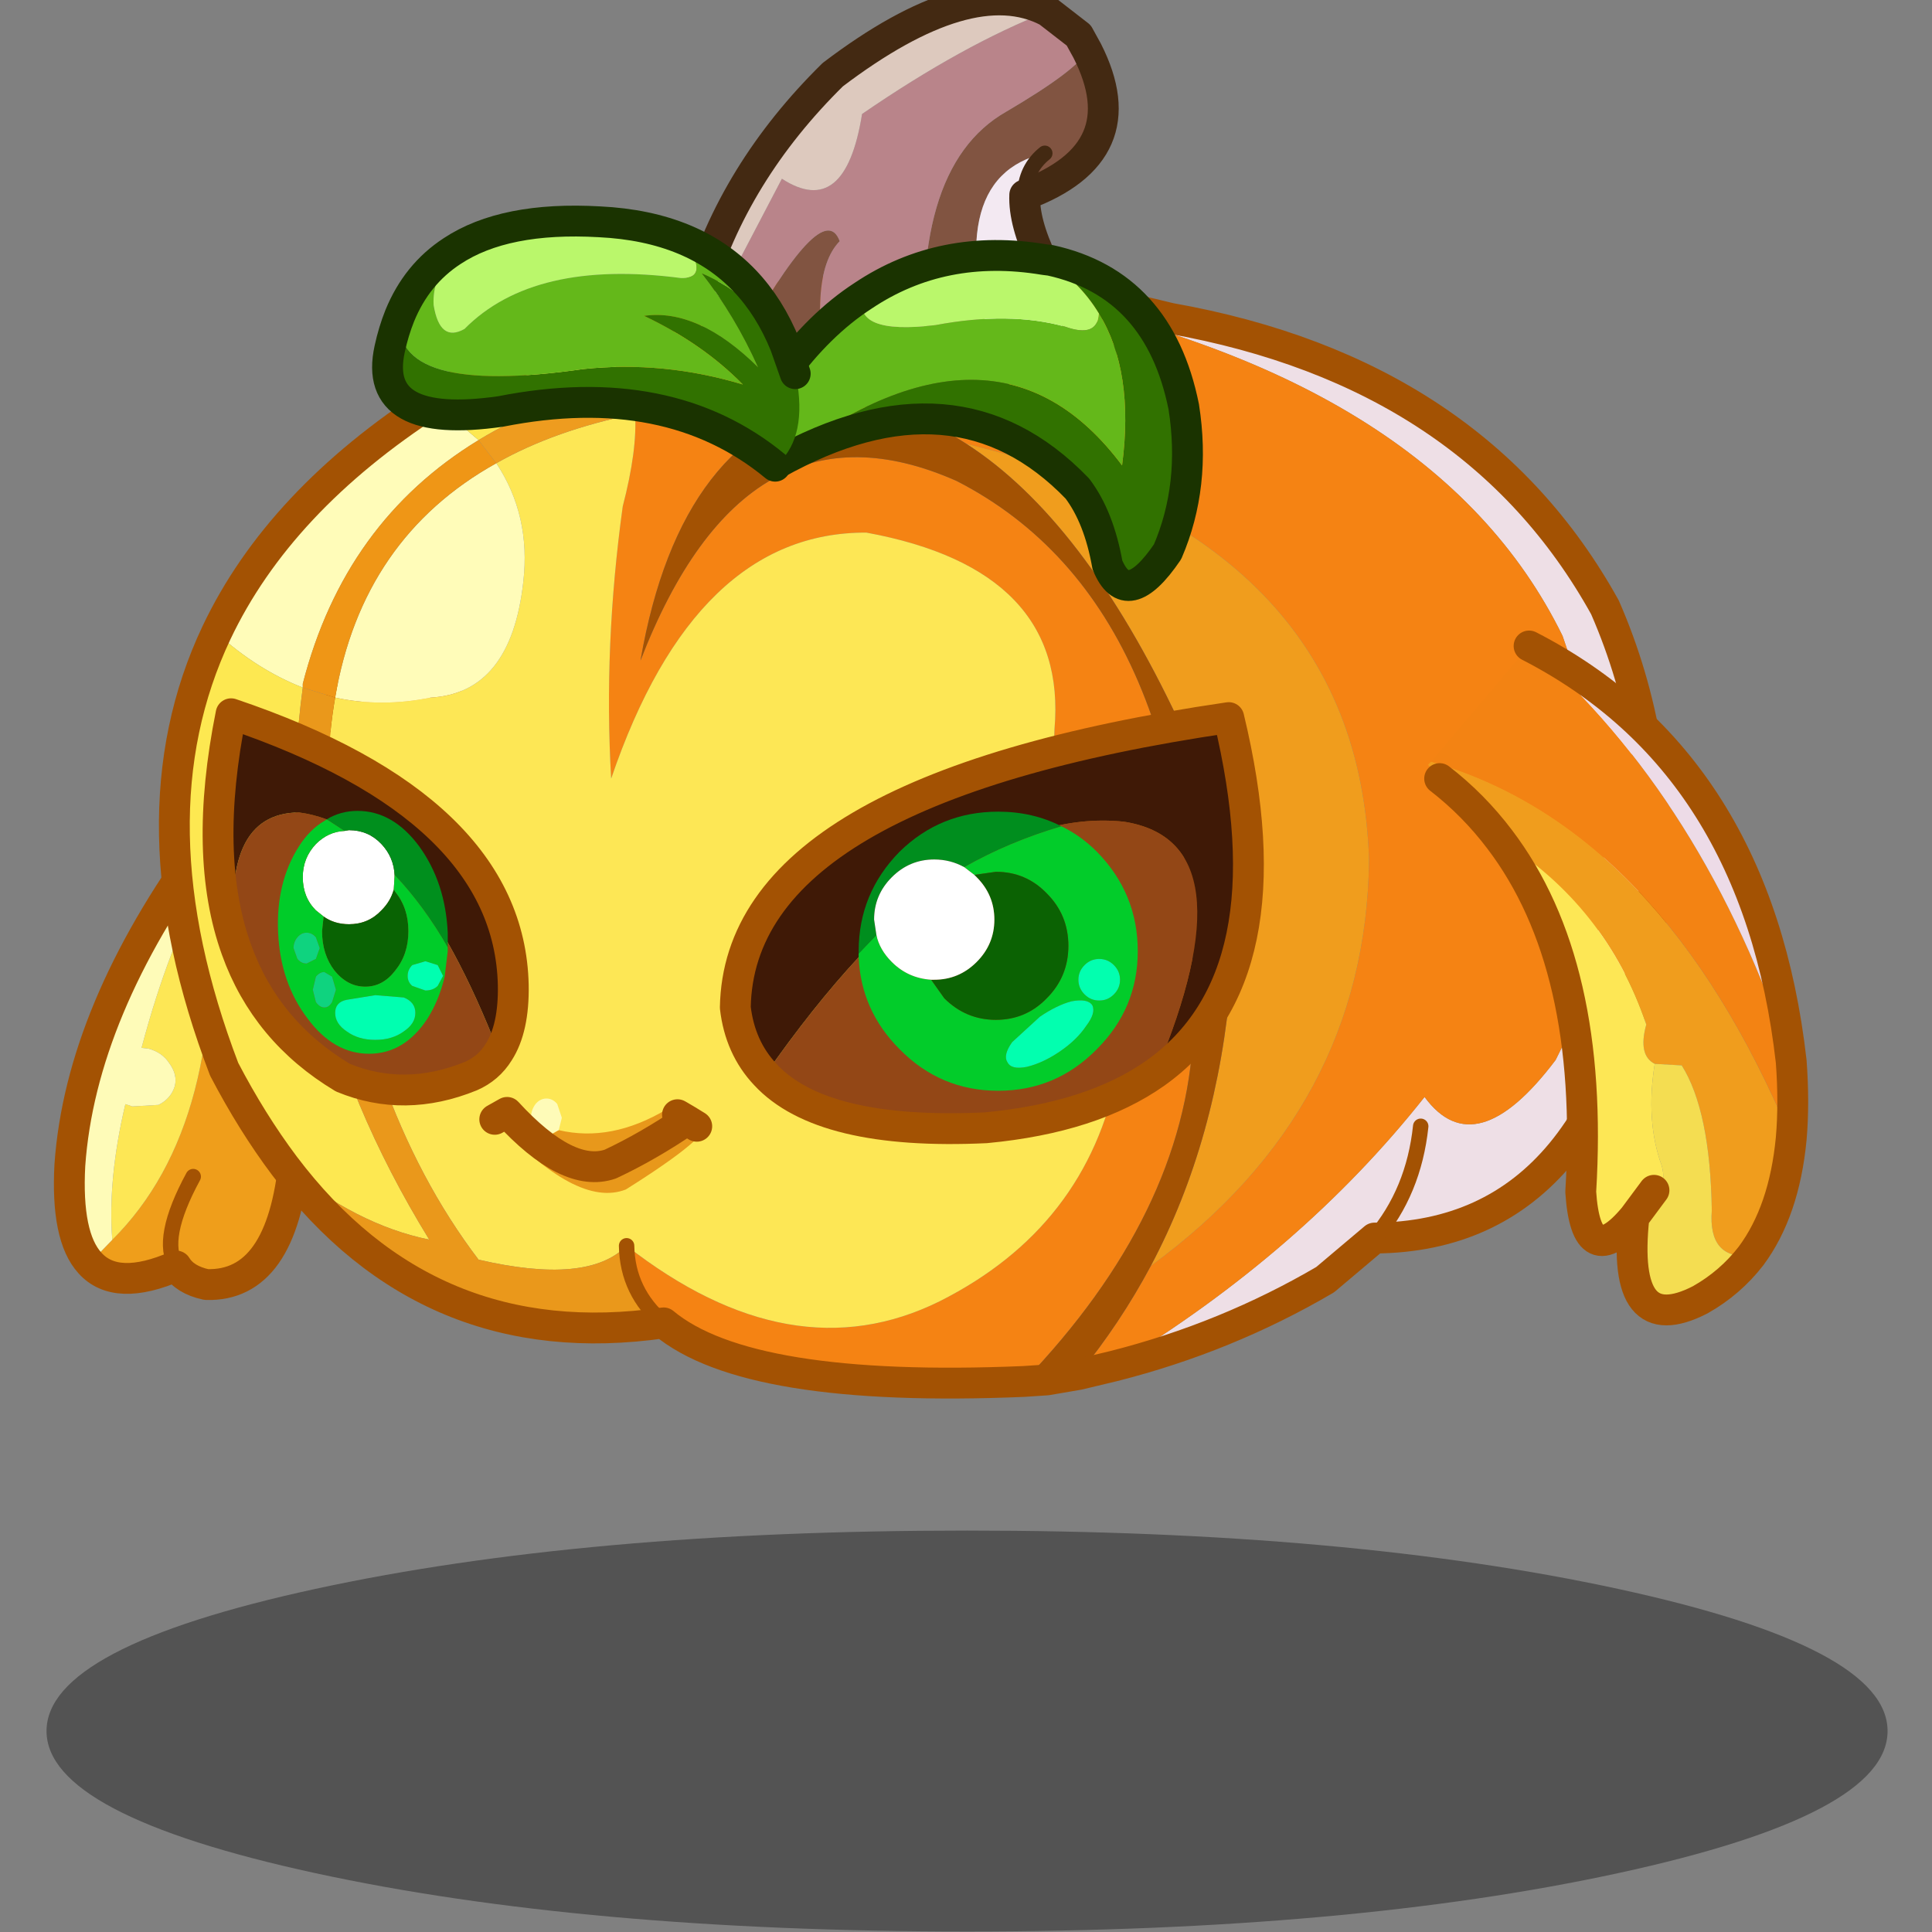 <svg xmlns:ffdec="https://www.free-decompiler.com/flash" xmlns:xlink="http://www.w3.org/1999/xlink" ffdec:objectType="frame" height="90" width="90" xmlns="http://www.w3.org/2000/svg"><rect width="100%" height="100%" fill="#808080" stroke="none"/><use ffdec:characterId="1" height="75.5" transform="scale(1.349 1.192)" width="66.7" xlink:href="#a"/><use ffdec:characterId="13" height="114.45" transform="matrix(.808 0 0 .808 -5.912 -.733)" width="126.15" xlink:href="#b"/><defs><g id="b" transform="translate(8 2.95)"><use ffdec:characterId="2" height="30.9" transform="matrix(.748 0 0 .748 2 86.2)" width="141.9" xlink:href="#c"/><use ffdec:characterId="3" height="43.45" transform="translate(2.411 34.277) scale(.889)" width="26.55" xlink:href="#d"/><use ffdec:characterId="4" height="73.05" transform="translate(8.461 13.64) scale(.889)" width="98.05" xlink:href="#e"/><use ffdec:characterId="5" height="28.9" transform="translate(10.995 38.218) scale(.889)" width="68.85" xlink:href="#f"/><use ffdec:characterId="6" height="28.25" transform="translate(38.661 -2.939) scale(.889)" width="28.3" xlink:href="#g"/><use ffdec:characterId="7" height="23.4" transform="translate(43.161 11.811) scale(.889)" width="28.7" xlink:href="#h"/><use ffdec:characterId="8" height="17.9" transform="translate(20.761 9.811) scale(.889)" width="28.45" xlink:href="#i"/><use ffdec:characterId="9" height="45.05" transform="translate(81.428 34.311) scale(.889)" width="24.9" xlink:href="#j"/></g><g id="d"><path d="M9 2.1 8.8 0q26.35-29.55 8.6 9.35Q15 14 14.6 20.6q-.8 8.25-5.7 8.1-1.4-.3-1.95-1.2-3.9 1.7-5.6-.2l1.45-1.5Q10.4 18.25 9 2.1m-.95 19.6q-2.2 4.05-1.1 5.8-1.1-1.75 1.1-5.8" fill="#ef9e1b" fill-rule="evenodd" transform="translate(1 13.75)"/><path d="M2.8 25.8q-.3-3.95.85-8.8l.45.15 1.7-.1q.8-.4 1.05-1.2.2-.75-.35-1.5-.45-.7-1.35-.95l-.45-.05Q6.45 6.75 9 2.1q1.4 16.15-6.2 23.7" fill="#fde755" fill-rule="evenodd" transform="translate(1 13.75)"/><path d="M8.8 0 9 2.1Q6.45 6.75 4.7 13.35l.45.05q.9.25 1.35.95.55.75.35 1.5-.25.8-1.05 1.2l-1.7.1-.45-.15q-1.15 4.85-.85 8.8l-1.45 1.5Q-.2 25.6.05 20.95.75 11 8.8 0" fill="#fefbb8" fill-rule="evenodd" transform="translate(1 13.75)"/><path d="M9.8 13.75q-8.05 11-8.75 20.95-.25 4.65 1.3 6.35 1.7 1.9 5.6.2.55.9 1.95 1.2 4.9.15 5.7-8.1.4-6.6 2.8-11.25 17.75-38.9-8.6-9.35" fill="none" stroke="#a35203" stroke-linecap="round" stroke-linejoin="round" stroke-width="2"/><path d="M6.95 27.5q-1.1-1.75 1.1-5.8" fill="none" stroke="#a35203" stroke-linecap="round" stroke-linejoin="round" transform="translate(1 13.75)"/></g><g id="e"><path d="M53.8 18.9q5.45.4 10.8 1.75 19.75 3.5 28.2 18.75 3.8 8.7 3.15 19-2.9 21.8-18.1 21.9l-3.2 2.7q-6.4 3.75-13.7 5.6 12.2-7.4 20.15-17.45 3.3 4.5 8.5-2.4 6-11.65.45-27.5Q81.7 24.2 53.8 18.9m24.05 61.4q2.55-3 3-7.25-.45 4.25-3 7.25" fill="#eedfe6" fill-rule="evenodd" transform="translate(1 -17.65)"/><path d="M29.35 24.7q-1.4-2.65-5.85-1.65 15.25-5.3 29.85-4.2l.45.05q27.9 5.3 36.25 22.35 5.55 15.85-.45 27.5-5.2 6.9-8.5 2.4Q73.15 81.2 60.95 88.6l-2.3.55q2.7-3.3 4.7-7.05Q77.3 71.9 77.5 55.8q-.65-20.9-26.1-27-3.85-2.5-8.05-2.9-10.5 1.95-13.1 16.95 6.85-17.7 20.5-11.65 15.9 8.15 15.35 35.85-.55 11.65-11 22.55-17.9.75-23.35-3.8-2.35-2-2.4-5 10.7 8.35 20.3 3.6 9.55-4.8 11.55-14.9-4.6-9.7-4.1-22.2.9-10.35-12.2-12.75-11.1-.05-16.55 15.95-.5-8.6.75-17.65.95-3.65.8-6l-.55-2.15" fill="#f58313" fill-rule="evenodd" transform="translate(1 -17.65)"/><path d="M51.4 28.8q25.45 6.1 26.1 27-.2 16.1-14.15 26.3 4.35-8.2 5.2-18.6.05-9.5-3.4-16.75Q59 33.7 51.4 28.8" fill="#f09d1d" fill-rule="evenodd" transform="translate(1 -17.65)"/><path d="M20.9 30.05q3.8-2.15 9-3.2.15 2.35-.8 6-1.25 9.05-.75 17.65 5.45-16 16.55-15.95Q58 36.95 57.1 47.3q-.5 12.5 4.1 22.2-2 10.1-11.55 14.9-9.6 4.75-20.3-3.6-2.5 2.55-9.6.9-7.8-10.25-9.6-27-.45-5.2.3-9.45 3 .65 6.2 0 5.2-.3 6-7.5.5-4.3-1.75-7.7" fill="#fde755" fill-rule="evenodd" transform="translate(1 -17.65)"/><path d="m16.8 26.05 2.95 2.5q-8.7 5.3-11.4 15.8v.25q-2.95-1.15-5.6-3.55 4.05-8.55 14.05-15m4.1 4q2.25 3.4 1.75 7.7-.8 7.2-6 7.5-3.2.65-6.2 0Q12.2 34.9 20.9 30.05" fill="#fffcb9" fill-rule="evenodd" transform="translate(1 -17.65)"/><path d="M16.8 26.05 18.4 25q2.55-1.05 5.1-1.95 4.45-1 5.85 1.65-5.5 1.35-9.6 3.85l-2.95-2.5M7.15 75.6q-2.1-2.8-3.9-6.25-6.2-16.25-.5-28.3 2.65 2.4 5.6 3.55-2.5 18.4 8.2 35.8-4.7-.95-9.4-4.8" fill="#fde851" fill-rule="evenodd" transform="translate(1 -17.65)"/><path d="M31.75 85.8Q16.5 88 7.15 75.6q4.7 3.85 9.4 4.8Q5.85 63 8.35 44.6l2.1.65q-.75 4.25-.3 9.45 1.8 16.75 9.6 27 7.1 1.65 9.6-.9.05 3 2.4 5" fill="#ea981b" fill-rule="evenodd" transform="translate(1 -17.65)"/><path d="m19.75 28.55 1.15 1.5q-8.7 4.85-10.45 15.2l-2.1-.65v-.25q2.7-10.5 11.4-15.8" fill="#ef9616" fill-rule="evenodd" transform="translate(1 -17.65)"/><path d="M19.75 28.55q4.1-2.5 9.6-3.85l.55 2.15q-5.2 1.05-9 3.2l-1.15-1.5" fill="#ee9c1f" fill-rule="evenodd" transform="translate(1 -17.65)"/><path d="m58.65 89.15-2.05.35-1.5.1q10.45-10.9 11-22.55.55-27.7-15.35-35.85-13.65-6.05-20.5 11.65 2.6-15 13.1-16.95 4.2.4 8.05 2.9 7.6 4.9 13.75 17.95Q68.6 54 68.55 63.5q-.85 10.4-5.2 18.6-2 3.75-4.7 7.05" fill="#a35203" fill-rule="evenodd" transform="translate(1 -17.65)"/><path d="M24.5 5.4q-2.55.9-5.1 1.95L17.8 8.4q-10 6.45-14.05 15-5.7 12.05.5 28.3 1.8 3.45 3.9 6.25 9.35 12.4 24.6 10.2 5.45 4.55 23.35 3.8l1.5-.1 2.05-.35 2.3-.55q7.3-1.85 13.7-5.6l3.2-2.7q15.2-.1 18.1-21.9.65-10.3-3.15-19Q85.35 6.5 65.6 3q-5.35-1.35-10.8-1.75M24.5 5.4Q39.75.1 54.35 1.2" fill="none" stroke="#a35203" stroke-linecap="round" stroke-linejoin="round" stroke-width="2"/><path d="M80.85 73.05q-.45 4.25-3 7.25m-48.5.5q.05 3 2.4 5" fill="none" stroke="#a35203" stroke-linecap="round" stroke-linejoin="round" transform="translate(1 -17.65)"/><path d="m20.8 72.6.8-.45q.7 0 1.55.5v.05l.3.65q.3.4.7.4l.7-.4.1-.05q3.4.8 7-1.35 1.8-.65 2.45.9.55.75-5.1 4.3-3.2 1.25-8.5-4.55m13.1.45-.65-.4q-2.5 1.7-4.95 2.85-2.75.95-6.7-3.35 3.95 4.3 6.7 3.35 2.45-1.15 4.95-2.85l-.6-.35.6.35.65.4" fill="#e8981b" fill-rule="evenodd" transform="translate(1 -17.65)"/><path d="M23.15 72.65v-.15q0-.5.3-.9.3-.35.7-.35.4 0 .7.35l.3.9-.2.8-.1.05-.7.4q-.4 0-.7-.4l-.3-.65.05-.05h-.05" fill="#fefbb8" fill-rule="evenodd" transform="translate(1 -17.65)"/><path d="m21.8 54.95.8-.45q3.95 4.3 6.7 3.35 2.45-1.15 4.95-2.85l-.6-.35m.6.35.65.4" fill="none" stroke="#a35203" stroke-linecap="round" stroke-linejoin="round" stroke-width="2"/></g><g id="f"><path d="M4.05 61.6Q2.9 52.75 8.1 52.7q7.3.95 12.95 15.55-.65 1.05-1.8 1.55-4.3 1.75-8.3.1-5-3-6.9-8.3m59.6 8q-4.1 2.9-11 3.55-10.65.5-14.3-3.45Q50.6 52.15 61.6 53.3q8.35 1.3 2.05 16.3" fill="#934716" fill-rule="evenodd" transform="translate(-1.85 -45.3)"/><path d="M4.05 61.6q-2.2-6.1-.35-15.3Q21.75 52.4 22 63.9q.05 2.8-.95 4.35Q15.4 53.65 8.1 52.7q-5.2.05-4.05 8.9m34.3 8.1q-1.65-1.75-1.95-4.35.25-14.15 32-18.8 4.05 16.8-4.75 23.05 6.3-15-2.05-16.3-11-1.15-23.25 16.4" fill="#3f1906" fill-rule="evenodd" transform="translate(-1.85 -45.3)"/><path d="M19.2 22.95q1-1.55.95-4.35Q19.9 7.1 1.85 1 0 10.2 2.2 16.3q1.9 5.3 6.9 8.3 4 1.65 8.3-.1 1.15-.5 1.8-1.55m42.6 1.35q-4.1 2.9-11 3.55-10.65.5-14.3-3.45-1.65-1.75-1.95-4.35.25-14.15 32-18.8 4.05 16.8-4.75 23.05z" fill="none" stroke="#a35203" stroke-linecap="round" stroke-linejoin="round" stroke-width="2"/><path d="M44.4 61.85v-.15q0-3.75 2.65-6.45 2.65-2.6 6.4-2.6 2.25 0 4.1.95-3.4 1-6.3 2.65-.9-.5-1.95-.5-1.6 0-2.75 1.15t-1.15 2.75l.15 1-1.15 1.2" fill="#008e1e" fill-rule="evenodd" transform="translate(-1.85 -45.3)"/><path d="M57.55 53.6q1.25.6 2.3 1.65 2.65 2.7 2.65 6.45 0 3.7-2.65 6.35-2.65 2.7-6.4 2.7-3.75 0-6.4-2.7-2.5-2.5-2.65-5.95v-.25l1.15-1.2q.2.95 1 1.75 1.05 1.05 2.55 1.15l.85 1.2q1.4 1.4 3.35 1.4 1.95 0 3.3-1.4 1.4-1.4 1.4-3.4t-1.4-3.4q-1.35-1.4-3.3-1.4l-1.4.2-.65-.5q2.9-1.65 6.3-2.65m-3.2 14q-.6.85-.3 1.3.25.5 1.25.3 1.05-.25 2.15-1 1.1-.75 1.7-1.65.65-.85.4-1.35-.3-.45-1.35-.25-.95.25-2.05 1l-1.8 1.65m6.6-5q-.4-.4-.95-.4-.55 0-.95.4-.4.4-.4.95 0 .55.4.95.4.4.95.4.55 0 .95-.4.4-.4.4-.95 0-.55-.4-.95" fill="#02cc2a" fill-rule="evenodd" transform="translate(-1.85 -45.3)"/><path d="M49.1 63.55h.2q1.6 0 2.75-1.15t1.15-2.75q0-1.6-1.15-2.75l-.15-.15 1.4-.2q1.95 0 3.3 1.4 1.4 1.4 1.4 3.4t-1.4 3.4q-1.35 1.4-3.3 1.4-1.95 0-3.35-1.4l-.85-1.2" fill="#0b6203" fill-rule="evenodd" transform="translate(-1.85 -45.3)"/><path d="M60.95 62.6q.4.4.4.95 0 .55-.4.95-.4.4-.95.4-.55 0-.95-.4-.4-.4-.4-.95 0-.55.4-.95.4-.4.95-.4.55 0 .95.4m-6.6 5 1.8-1.65q1.1-.75 2.05-1 1.05-.2 1.35.25.25.5-.4 1.35-.6.9-1.7 1.65-1.1.75-2.15 1-1 .2-1.25-.3-.3-.45.3-1.3" fill="#02ffaf" fill-rule="evenodd" transform="translate(-1.85 -45.3)"/><path d="m11.05 53.9.3-.05q1.25 0 2.1.9.8.85.85 2v.15l-.05.8q-.2.75-.8 1.35-.85.9-2.1.9-.95 0-1.65-.5l-.5-.4q-.85-.85-.85-2.15 0-1.25.85-2.15.8-.8 1.85-.85m34.5 6.75-.15-1q0-1.6 1.15-2.75t2.75-1.15q1.05 0 1.95.5l.65.5.15.15q1.15 1.15 1.15 2.75t-1.15 2.75q-1.15 1.15-2.75 1.15h-.2q-1.5-.1-2.55-1.15-.8-.8-1-1.75" fill="#fff" fill-rule="evenodd" transform="translate(-1.85 -45.3)"/><path d="M14.3 56.75q-.05-1.15-.85-2-.85-.9-2.1-.9l-.3.05-1.15-.75q.9-.55 2-.55 2.3 0 4 2.3 1.7 2.35 1.85 5.6v.95q-1.55-2.7-3.45-4.7" fill="#008f1d" fill-rule="evenodd" transform="translate(-1.85 -45.3)"/><path d="M9.7 59.45q.7.5 1.65.5 1.25 0 2.1-.9.6-.6.8-1.35l.1.15q.85 1.05.85 2.55 0 1.5-.85 2.55Q13.55 64 12.4 64t-2-1.05q-.8-1.05-.8-2.55l.1-.95" fill="#096303" fill-rule="evenodd" transform="translate(-1.85 -45.3)"/><path d="M14.3 56.75q1.9 2 3.45 4.7v.25l-.2 1.65q-.35 1.5-1.1 2.7-1.5 2.3-3.8 2.3t-4-2.3q-1.75-2.3-1.9-5.55-.15-3.25 1.35-5.6.7-1.1 1.65-1.65l.15-.1 1.15.75q-1.05.05-1.85.85-.85.9-.85 2.15 0 1.3.85 2.15l.5.4-.1.95q0 1.5.8 2.55.85 1.05 2 1.05t1.95-1.05q.85-1.05.85-2.55 0-1.5-.85-2.55l-.1-.15.05-.8v-.15m-4.05 6.6-.5-.3q-.3 0-.55.3l-.2.85.2.8q.25.35.55.35.3 0 .5-.35l.25-.8-.25-.85M9.2 60.8q-.25-.3-.6-.3t-.6.3q-.25.3-.25.7l.25.7q.25.3.6.3l.6-.3.25-.7-.25-.7m6.25 1.8q-.3.3-.3.7 0 .4.3.65l.85.3q.5 0 .8-.3l.35-.65-.35-.7-.8-.25-.85.25m-4.25 2.25q-.75.15-.75.85t.75 1.2q.75.55 1.85.55t1.85-.55q.75-.5.75-1.2t-.75-1l-1.85-.15-1.85.3" fill="#00cc29" fill-rule="evenodd" transform="translate(-1.85 -45.3)"/><path d="m11.2 64.85 1.85-.3 1.85.15q.75.3.75 1t-.75 1.2q-.75.55-1.85.55t-1.85-.55q-.75-.5-.75-1.2t.75-.85m4.25-2.25.85-.25.8.25.35.7-.35.65q-.3.3-.8.3l-.85-.3q-.3-.25-.3-.65t.3-.7" fill="#00ffb0" fill-rule="evenodd" transform="translate(-1.85 -45.3)"/><path d="m9.2 60.8.25.7-.25.7-.6.3q-.35 0-.6-.3l-.25-.7q0-.4.25-.7.25-.3.6-.3t.6.3m1.05 2.55.25.85-.25.8q-.2.35-.5.35T9.2 65l-.2-.8.2-.85q.25-.3.55-.3l.5.3" fill="#0fd37f" fill-rule="evenodd" transform="translate(-1.85 -45.3)"/></g><g id="g"><path d="M14.9 24.75q-1.4-13.8 5.1-17.5 4.6-2.7 5.25-3.95 3.35 6.6-4.05 9.35.05-1.7 1.3-2.7-7 1.6-3 14.05l-4.6.75m-12.3-2.1q5.5-10 6.6-7-2.2 2.25-.6 10.1l-3.35.5-2.65-3.6" fill="#815441" fill-rule="evenodd" transform="translate(1 1)"/><path d="M25.25 3.3Q24.6 4.55 20 7.25q-6.5 3.7-5.1 17.5l-6.3 1q-1.6-7.85.6-10.1-1.1-3-6.6 7L.9 20.3l4.55-8.7q4.1 2.65 5.2-4.2Q17.2 2.9 22.7.75l2 1.55.55 1" fill="#b9848a" fill-rule="evenodd" transform="translate(1 1)"/><path d="M22.7.75Q17.2 2.9 10.65 7.4q-1.1 6.85-5.2 4.2L.9 20.3 0 19.1q2.3-7.9 8.75-14.25Q17.65-1.9 22.7.75" fill="#ddc9be" fill-rule="evenodd" transform="translate(1 1)"/><path d="M19.5 24q-4-12.45 3-14.05-1.25 1-1.3 2.7-.15 3.55 4.95 10.3L19.5 24" fill="#f3e9f2" fill-rule="evenodd" transform="translate(1 1)"/><path d="m15.9 25.75 4.6-.75 6.65-1.05q-5.1-6.75-4.95-10.3 7.4-2.75 4.05-9.35l-.55-1-2-1.55Q18.65-.9 9.75 5.85 3.3 12.2 1 20.1l.9 1.2 1.7 2.35 2.65 3.6 3.35-.5 6.3-1" fill="none" stroke="#432912" stroke-linecap="round" stroke-linejoin="round" stroke-width="2"/><path d="M22.5 9.95q-1.25 1-1.3 2.7" fill="none" stroke="#432912" stroke-linecap="round" stroke-linejoin="round" transform="translate(1 1)"/></g><g id="h"><path d="M20.95 3.75Q19.65 1.6 17.4.25l.4.05q7.05 1.55 8.65 9.5.8 5.1-1.05 9.4-2.65 3.9-3.9.85-.55-3.1-1.95-4.95Q11.7 6.95 0 13.5q14.2-10.95 22.45.1.8-6.1-1.5-9.85" fill="#317200" fill-rule="evenodd" transform="translate(1 1)"/><path d="M5.65 2.6q-.7 2.55 4.7 1.9 4.8-.9 8.4.1 2.1.75 2.2-.85 2.3 3.75 1.5 9.85Q14.2 2.55 0 13.5l.4-5.75q2.4-3.3 5.25-5.15" fill="#64b81a" fill-rule="evenodd" transform="translate(1 1)"/><path d="M20.95 3.75q-.1 1.6-2.2.85-3.6-1-8.4-.1-5.4.65-4.7-1.9Q10.8-.85 17.4.25q2.25 1.35 3.55 3.5" fill="#baf76b" fill-rule="evenodd" transform="translate(1 1)"/><path d="M18.4 1.25Q11.8.15 6.65 3.6 3.8 5.45 1.4 8.75M1 14.5q11.7-6.55 19.55 1.6 1.4 1.85 1.95 4.95 1.25 3.05 3.9-.85 1.85-4.3 1.05-9.4-1.6-7.95-8.65-9.5l-.4-.05" fill="none" stroke="#1a3300" stroke-linecap="round" stroke-linejoin="round" stroke-width="2"/></g><g id="i"><path d="M25.15 15.9q-6.9-5.7-17.8-3.55Q-1 13.55.15 8.3.4 7.15.8 6.15.2 11.4 12.7 9.6q5.2-.55 10.35 1-2.6-2.65-6.4-4.45 3.5-.5 7.4 3.35-1.5-3.35-3.65-6.1 3.25 1.4 5.4 4.65l.65 1.85.15.7q.55 3.65-1.45 5.3" fill="#317200" fill-rule="evenodd" transform="translate(1 1)"/><path d="M25.8 8.05Q23.65 4.8 20.4 3.4q2.15 2.75 3.65 6.1-3.9-3.85-7.4-3.35 3.8 1.8 6.4 4.45-5.15-1.55-10.35-1Q.2 11.4.8 6.15q1.1-2.7 3.4-4.2Q2.9 3.8 3 5.45 3.4 7.9 5 7q4.5-4.55 14.05-3.3 1.9.05.2-2.5 4.55 1.9 6.55 6.85" fill="#64b81a" fill-rule="evenodd" transform="translate(1 1)"/><path d="M4.2 1.95Q7.6-.3 13.75.05q3.1.15 5.5 1.15 1.7 2.55-.2 2.5Q9.5 2.45 5 7q-1.6.9-2-1.55-.1-1.65 1.2-3.5" fill="#baf76b" fill-rule="evenodd" transform="translate(1 1)"/><path d="M1.8 7.15q-.4 1-.65 2.15-1.15 5.25 7.2 4.05 10.9-2.15 17.8 3.55m1.3-6-.65-1.85q-2-4.95-6.55-6.85-2.4-1-5.5-1.15Q8.6.7 5.2 2.95q-2.3 1.5-3.4 4.2" fill="none" stroke="#1a3300" stroke-linecap="round" stroke-linejoin="round" stroke-width="2"/></g><g id="j"><path d="M23.55 31.95q-.45 4.7-2.6 7.6-2.8.25-2.55-2.95-.1-6.45-1.95-9.4l-1.75-.1q-1.1-.55-.55-2.55-2.6-7.7-9.5-12Q2.95 10.3.75 8.6L0 7.7l.2-.2q14.95 4.3 23.35 24.45" fill="#f09d1d" fill-rule="evenodd" transform="translate(.25 1)"/><path d="M.2 7.5 6.55 0q11.4 9.9 17 26.95.2 2.7 0 5Q15.15 11.8.2 7.5" fill="#f38313" fill-rule="evenodd" transform="translate(.25 1)"/><path d="M6.55 0q14.8 7.6 17 26.95Q17.95 9.9 6.55 0" fill="#eddbe7" fill-rule="evenodd" transform="translate(.25 1)"/><path d="M20.95 39.55q-1.35 1.75-3.3 2.85-5.15 2.65-4.3-5.35l1.3-1.75q.85-.35.5-1.6-1.05-2.9-.45-6.6l1.75.1q1.85 2.95 1.95 9.4-.25 3.2 2.55 2.95" fill="#f4dd51" fill-rule="evenodd" transform="translate(.25 1)"/><path d="M13.35 37.05q-3.1 3.7-3.45-1.65.9-14.75-5.25-22.85 6.9 4.3 9.5 12-.55 2 .55 2.55-.6 3.7.45 6.6.35 1.25-.5 1.6l-1.3 1.75" fill="#fde755" fill-rule="evenodd" transform="translate(.25 1)"/><path d="M6.8 1q14.8 7.6 17 26.95.2 2.7 0 5-.45 4.7-2.6 7.6-1.35 1.75-3.3 2.85-5.15 2.65-4.3-5.35-3.1 3.7-3.45-1.65.9-14.75-5.25-22.85Q3.2 11.3 1 9.6m13.9 26.7-1.3 1.75" fill="none" stroke="#a35203" stroke-linecap="round" stroke-linejoin="round" stroke-width="2"/></g><path d="M66.7 75.5H0V0h66.7v75.5" fill="red" fill-opacity="0" fill-rule="evenodd" id="a"/><path d="M121.15 26.4q-20.75 4.5-50.2 4.5-29.5 0-50.25-4.5Q0 21.9 0 15.45 0 9 20.7 4.5 41.45 0 70.95 0q29.45 0 50.2 4.5Q141.9 9 141.9 15.45q0 6.45-20.75 10.95" fill-opacity=".353" fill-rule="evenodd" id="c"/></defs></svg>